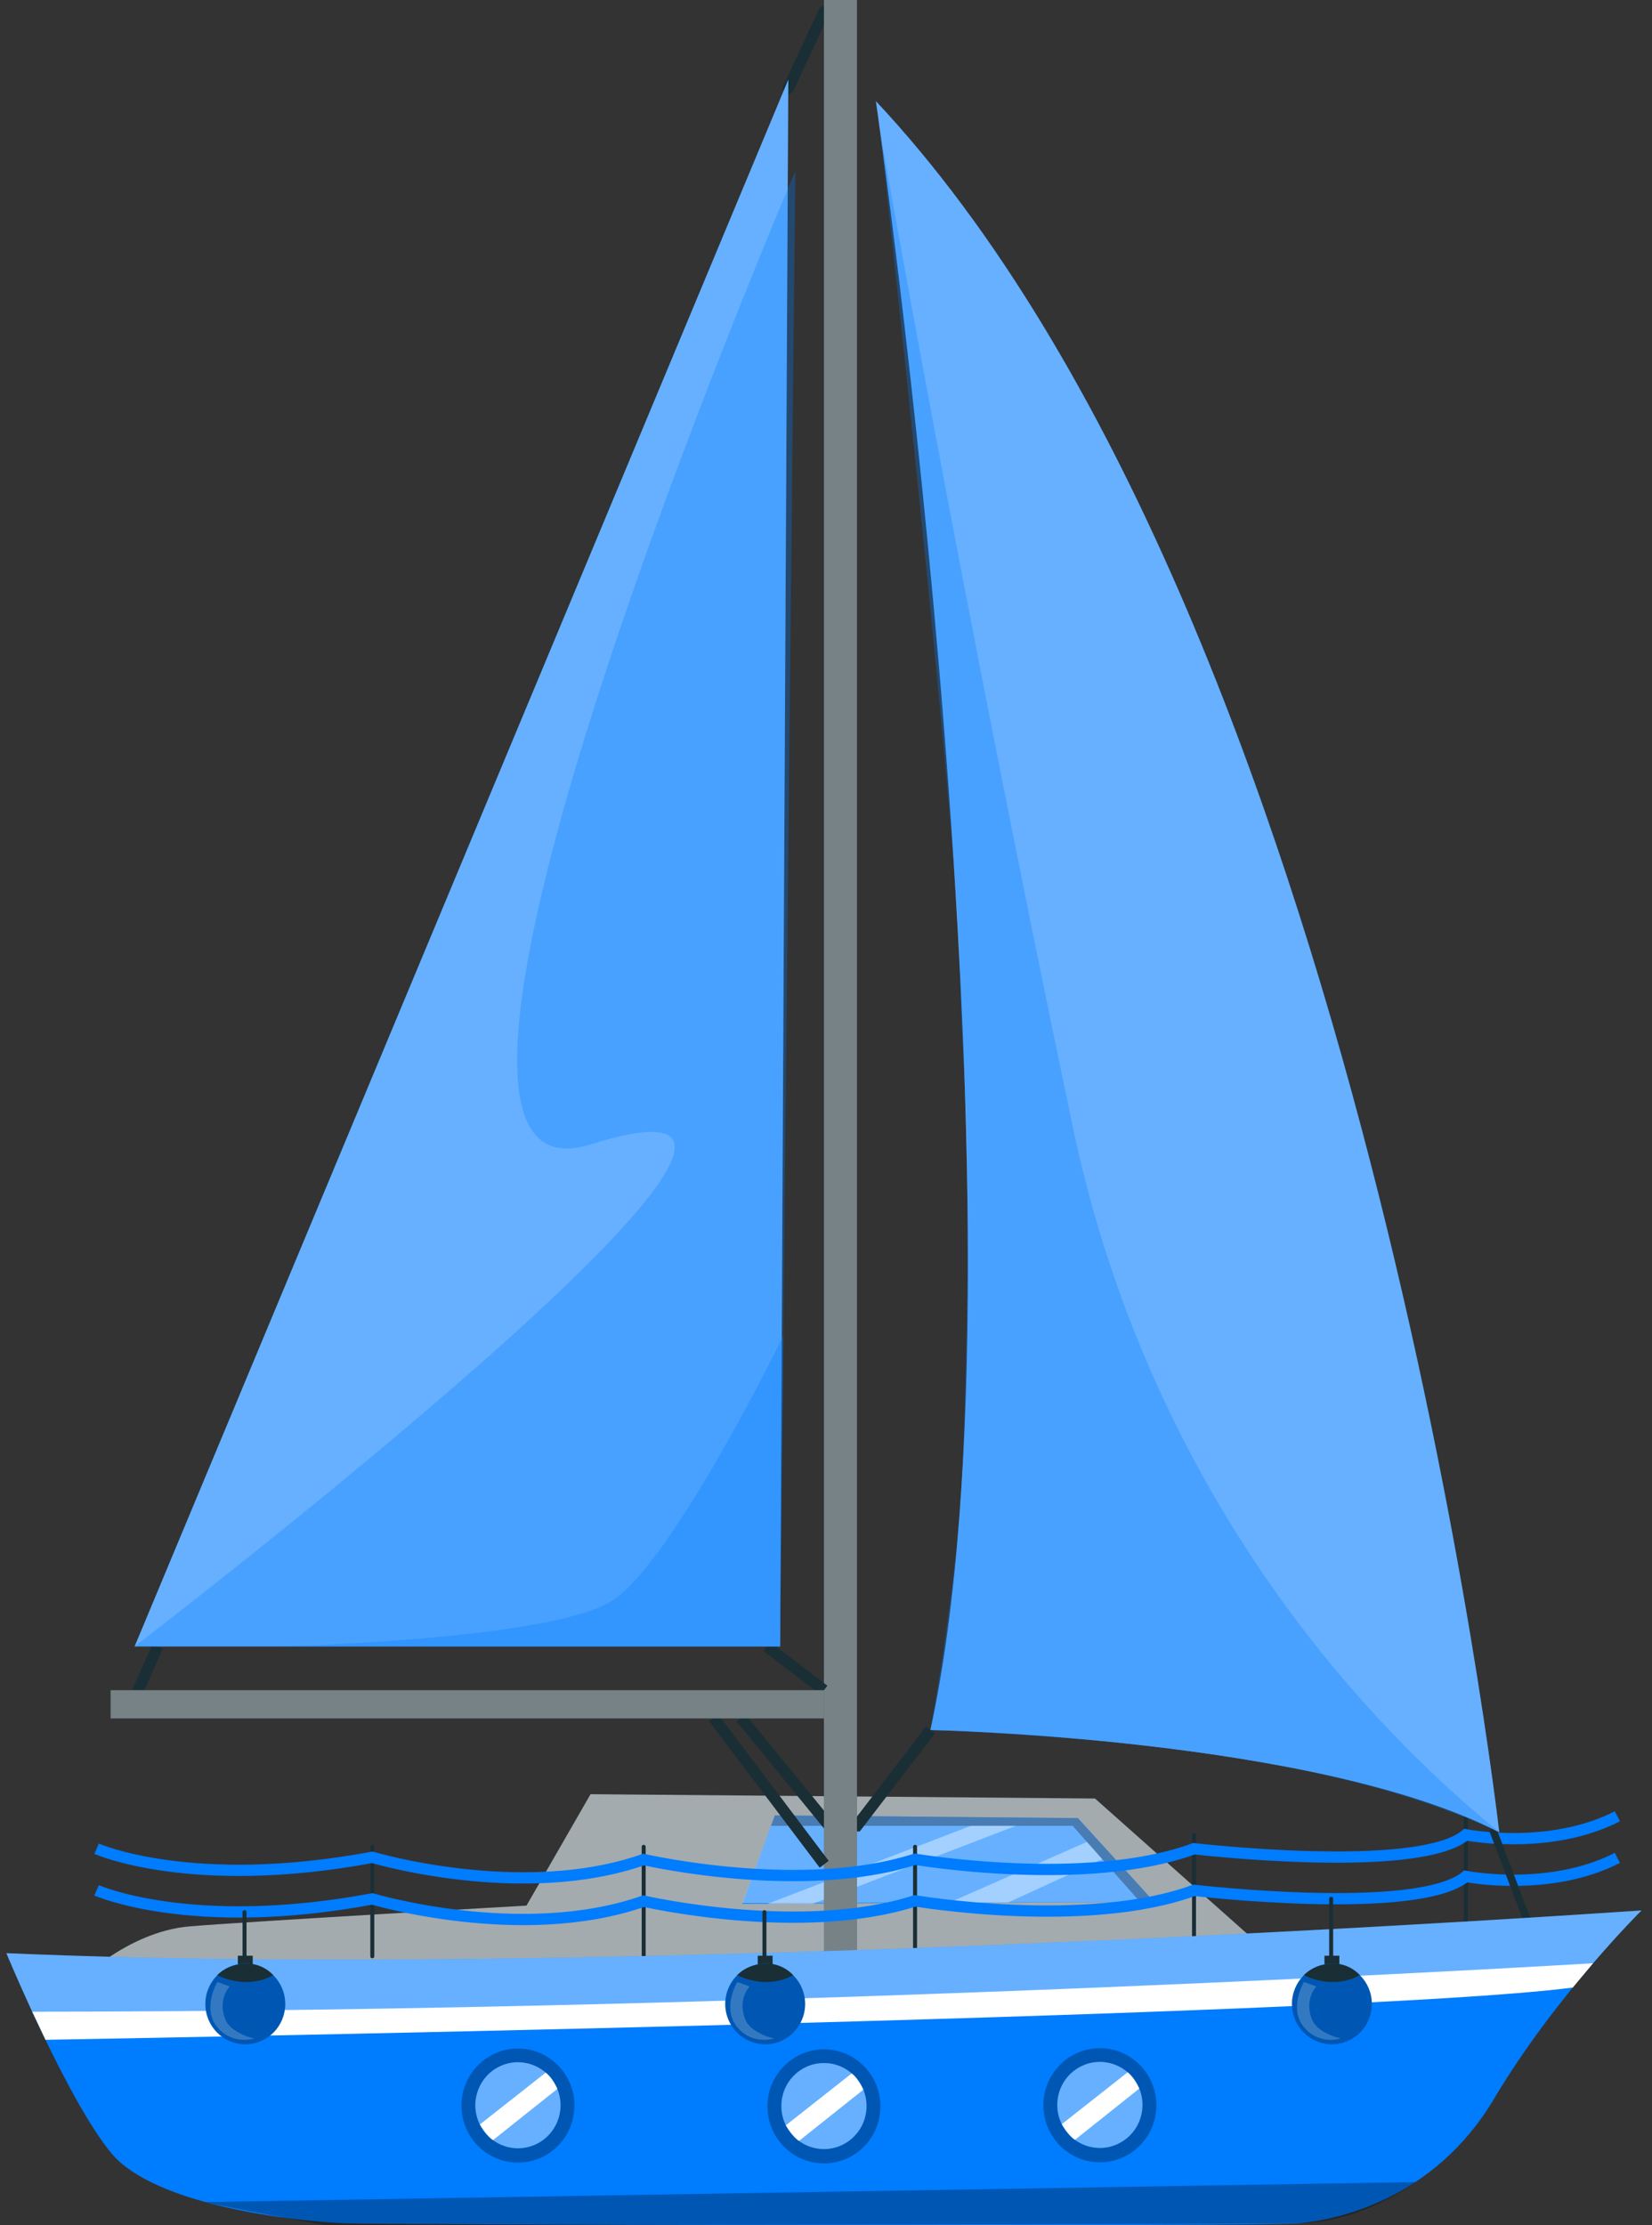<svg width="98" height="132" viewBox="0 0 98 132" fill="none" xmlns="http://www.w3.org/2000/svg">
<rect x="0" y="0" width="98" height="132" fill="#333333" stroke="none"/>
<g clip-path="url(#clip0_3288_2744)">
<path d="M4.435 117.754C4.435 117.754 7.484 114.577 11.272 114.269C15.061 113.962 31.232 113.04 31.232 113.04L35.032 106.431L64.958 106.687L76.139 116.627L4.435 117.754L4.435 117.754Z" fill="#1A2E35"/>
<path opacity="0.6" d="M4.435 117.754C4.435 117.754 7.484 114.577 11.272 114.269C15.061 113.962 31.232 113.04 31.232 113.04L35.032 106.431L64.958 106.687L76.139 116.627L4.435 117.754L4.435 117.754Z" fill="white"/>
<path d="M68.472 112.822L63.943 107.85L45.968 107.688L44.033 112.936L68.472 112.822Z" fill="#007CFF"/>
<path opacity="0.4" d="M68.472 112.822L63.943 107.85L45.968 107.688L44.033 112.897L68.472 112.822Z" fill="white"/>
<path opacity="0.3" d="M45.74 108.307H63.632L67.637 112.826L68.537 112.897L63.943 107.85L45.968 107.688L45.74 108.307Z" fill="black"/>
<path opacity="0.4" d="M64.478 109.261L56.322 112.859H59.792L65.392 110.292L64.478 109.261Z" fill="white"/>
<path opacity="0.4" d="M60.263 108.307L48.208 112.936H45.528L57.596 108.307H60.263Z" fill="white"/>
<path d="M21.968 109.548V116.051C21.968 116.204 22.204 116.204 22.204 116.051V109.548C22.204 109.395 21.968 109.395 21.968 109.548Z" fill="#1A2E35"/>
<path d="M38.067 109.548V116.051C38.067 116.204 38.303 116.204 38.303 116.051V109.548C38.303 109.395 38.067 109.395 38.067 109.548Z" fill="#1A2E35"/>
<path d="M54.165 109.548V116.051C54.165 116.204 54.401 116.204 54.401 116.051V109.548C54.401 109.395 54.165 109.395 54.165 109.548Z" fill="#1A2E35"/>
<path d="M70.713 108.841V115.344C70.713 115.497 70.949 115.497 70.949 115.344V108.841C70.949 108.688 70.713 108.688 70.713 108.841Z" fill="#1A2E35"/>
<path d="M86.836 107.741V114.243C86.836 114.397 87.072 114.397 87.072 114.243V107.741C87.072 107.587 86.836 107.587 86.836 107.741Z" fill="#1A2E35"/>
<path d="M50.838 0H48.878V116.051H50.838V0Z" fill="#1A2E35"/>
<path d="M7.987 100.72L9.352 97.665" stroke="#1A2E35" stroke-width="0.669" stroke-miterlimit="10"/>
<path d="M46.763 5.242L48.878 0.708" stroke="#1A2E35" stroke-width="0.669" stroke-linecap="round" stroke-linejoin="round"/>
<path d="M43.962 101.906L49.184 108.307H50.838L55.194 102.624" stroke="#1A2E35" stroke-width="0.669" stroke-miterlimit="10"/>
<path opacity="0.4" d="M50.838 0H48.878V116.051H50.838V0Z" fill="white"/>
<path d="M48.878 100.261H6.561V101.938H48.878V100.261Z" fill="#1A2E35"/>
<path d="M48.878 100.261L45.482 97.665" stroke="#1A2E35" stroke-width="0.669" stroke-miterlimit="10"/>
<path d="M48.893 110.588L42.337 101.906" stroke="#1A2E35" stroke-width="0.669" stroke-miterlimit="10"/>
<path d="M7.987 97.665H46.277L46.763 4.725L7.987 97.665Z" fill="#007CFF"/>
<path opacity="0.4" d="M7.987 97.665H46.277L46.763 4.725L7.987 97.665Z" fill="white"/>
<path opacity="0.4" d="M48.878 100.261H6.561V101.938H48.878V100.261Z" fill="white"/>
<path opacity="0.3" d="M7.987 97.665C7.987 97.665 55.158 61.547 35.025 67.89C20.453 72.481 47.18 10.154 47.18 10.154L46.277 97.665H7.987Z" fill="#007CFF"/>
<path d="M5.731 109.666C5.731 109.666 11.359 112.173 22.087 110.176C22.087 110.176 30.959 112.833 38.185 110.307C38.185 110.307 47.51 112.458 54.283 110.29C54.283 110.29 64.451 112.007 70.831 109.666C70.831 109.666 84.101 111.214 86.954 108.841C86.954 108.841 91.915 109.812 95.945 107.741" stroke="#007CFF" stroke-width="0.669" stroke-miterlimit="10"/>
<path d="M5.731 112.134C5.731 112.134 11.359 114.641 22.087 112.644C22.087 112.644 30.959 115.302 38.185 112.775C38.185 112.775 47.51 114.926 54.283 112.758C54.283 112.758 64.451 114.475 70.831 112.134C70.831 112.134 84.101 113.682 86.954 111.31C86.954 111.31 91.915 112.28 95.945 110.209" stroke="#007CFF" stroke-width="0.669" stroke-miterlimit="10"/>
<path d="M88.543 108.494L90.721 114.244" stroke="#1A2E35" stroke-width="0.446" stroke-miterlimit="10"/>
<path d="M55.194 102.624C55.194 102.624 78.075 103.09 88.938 108.692C88.938 108.692 80.848 36.806 51.959 5.999C51.959 5.999 61.666 72.983 55.194 102.624Z" fill="#007CFF"/>
<path opacity="0.4" d="M55.194 102.624C55.194 102.624 78.075 103.09 88.938 108.692C88.938 108.692 80.848 36.806 51.959 5.999C51.959 5.999 61.666 72.983 55.194 102.624Z" fill="white"/>
<path d="M0.378 115.861C0.378 115.861 3.993 124.582 6.604 127.725C9.215 130.869 17.649 131.782 20.461 131.883C23.273 131.984 74.986 132.086 77.094 131.883C79.203 131.68 85.027 130.565 88.642 124.481C92.257 118.396 97.378 113.327 97.378 113.327C97.281 113.327 37.989 117.505 0.378 115.862L0.378 115.861Z" fill="#007CFF"/>
<path d="M1.91 119.333L2.698 121.001C2.698 121.001 79.454 119.702 93.3 117.901L94.506 116.459C94.506 116.459 47.285 119.333 1.91 119.333Z" fill="white"/>
<path opacity="0.4" d="M0.378 115.861C0.378 115.861 0.999 117.357 1.91 119.333C1.91 119.333 74.415 119.447 94.505 116.459C96.166 114.528 97.378 113.326 97.378 113.326C97.282 113.326 37.989 117.505 0.378 115.861Z" fill="white"/>
<path opacity="0.3" d="M33.986 125.683C34.413 123.865 33.3 122.041 31.499 121.61C29.698 121.178 27.893 122.303 27.465 124.121C27.038 125.939 28.152 127.763 29.952 128.194C31.753 128.626 33.559 127.501 33.986 125.683Z" fill="black"/>
<path d="M31.687 127.242C32.977 126.706 33.593 125.215 33.061 123.912C32.53 122.609 31.053 121.988 29.763 122.524C28.473 123.061 27.858 124.552 28.389 125.855C28.921 127.158 30.397 127.779 31.687 127.242Z" fill="#007CFF"/>
<path opacity="0.4" d="M31.687 127.242C32.977 126.706 33.593 125.215 33.061 123.912C32.53 122.609 31.053 121.988 29.763 122.524C28.473 123.061 27.858 124.552 28.389 125.855C28.921 127.158 30.397 127.779 31.687 127.242Z" fill="white"/>
<path d="M32.371 122.948L28.467 126.023C28.467 126.023 28.87 126.722 29.248 126.95L33.063 123.913C33.063 123.913 32.763 123.228 32.37 122.948L32.371 122.948Z" fill="white"/>
<path opacity="0.3" d="M51.312 127.275C52.584 125.917 52.525 123.776 51.181 122.491C49.836 121.207 47.715 121.267 46.444 122.624C45.172 123.982 45.231 126.124 46.575 127.408C47.92 128.692 50.041 128.632 51.312 127.275Z" fill="black"/>
<path d="M50.665 126.734C51.651 125.738 51.651 124.123 50.665 123.126C49.678 122.13 48.078 122.13 47.092 123.126C46.105 124.123 46.105 125.738 47.092 126.734C48.078 127.731 49.678 127.731 50.665 126.734Z" fill="#007CFF"/>
<path opacity="0.4" d="M50.665 126.734C51.651 125.738 51.651 124.123 50.665 123.126C49.678 122.13 48.078 122.13 47.092 123.126C46.105 124.123 46.105 125.738 47.092 126.734C48.078 127.731 49.678 127.731 50.665 126.734Z" fill="white"/>
<path d="M50.523 122.995L46.619 126.071C46.619 126.071 47.023 126.769 47.4 126.997L51.215 123.961C51.215 123.961 50.916 123.275 50.523 122.996L50.523 122.995Z" fill="white"/>
<path opacity="0.3" d="M67.616 127.275C68.925 125.954 68.925 123.811 67.616 122.49C66.308 121.168 64.186 121.168 62.877 122.49C61.569 123.811 61.569 125.954 62.877 127.275C64.186 128.597 66.308 128.597 67.616 127.275Z" fill="black"/>
<path d="M67.706 125.449C68.025 124.077 67.183 122.704 65.825 122.381C64.467 122.058 63.107 122.909 62.788 124.28C62.468 125.652 63.31 127.025 64.668 127.348C66.027 127.67 67.386 126.82 67.706 125.449Z" fill="#007CFF"/>
<path opacity="0.4" d="M67.706 125.449C68.025 124.077 67.183 122.704 65.825 122.381C64.467 122.058 63.107 122.909 62.788 124.28C62.468 125.652 63.31 127.025 64.668 127.348C66.027 127.67 67.386 126.82 67.706 125.449Z" fill="white"/>
<path d="M66.891 122.929L62.987 126.005C62.987 126.005 63.391 126.703 63.769 126.932L67.584 123.895C67.584 123.895 67.284 123.209 66.891 122.93L66.891 122.929Z" fill="white"/>
<path opacity="0.3" d="M52.213 7.822C52.213 7.822 56.923 34.835 63.641 66.852C67.093 83.306 76.022 98.072 88.937 108.691C80.517 104.739 68.617 103.161 55.194 102.623C55.194 102.623 56.855 93.454 57.106 87.036C57.257 83.147 57.477 75.665 57.382 68.862C57.32 64.437 56.946 60.265 56.948 57.67C56.952 50.585 52.213 7.822 52.213 7.822V7.822Z" fill="#007CFF"/>
<path d="M14.389 113.424V116.06C14.389 116.213 14.625 116.213 14.625 116.06V113.424C14.625 113.271 14.389 113.271 14.389 113.424Z" fill="#1A2E35"/>
<path d="M14.993 116.013H14.109V116.595H14.993V116.013Z" fill="#1A2E35"/>
<path d="M14.551 121.268C15.86 121.268 16.92 120.197 16.92 118.875C16.92 117.554 15.86 116.483 14.551 116.483C13.243 116.483 12.182 117.554 12.182 118.875C12.182 120.197 13.243 121.268 14.551 121.268Z" fill="#007CFF"/>
<path opacity="0.3" d="M14.551 121.268C15.86 121.268 16.92 120.197 16.92 118.875C16.92 117.554 15.86 116.483 14.551 116.483C13.243 116.483 12.182 117.554 12.182 118.875C12.182 120.197 13.243 121.268 14.551 121.268Z" fill="black"/>
<path opacity="0.2" d="M12.894 117.572C12.894 117.572 12.006 119.072 12.832 120.17C13.726 121.359 15.076 120.922 15.076 120.922C15.076 120.922 13.7 120.637 13.361 119.775C12.895 118.588 13.626 117.836 13.626 117.836L12.894 117.572Z" fill="white"/>
<path d="M12.894 117.166C12.894 117.166 14.552 118.081 16.208 117.166C16.208 117.166 15.591 116.429 14.551 116.483C13.512 116.536 13.005 117.049 12.894 117.166Z" fill="#1A2E35"/>
<path d="M45.23 113.424V116.06C45.23 116.213 45.466 116.213 45.466 116.06V113.424C45.466 113.271 45.23 113.271 45.23 113.424Z" fill="#1A2E35"/>
<path d="M45.834 116.013H44.95V116.595H45.834V116.013Z" fill="#1A2E35"/>
<path d="M45.392 121.268C46.7 121.268 47.761 120.197 47.761 118.875C47.761 117.554 46.7 116.483 45.392 116.483C44.084 116.483 43.023 117.554 43.023 118.875C43.023 120.197 44.084 121.268 45.392 121.268Z" fill="#007CFF"/>
<path opacity="0.3" d="M45.392 121.268C46.7 121.268 47.761 120.197 47.761 118.875C47.761 117.554 46.7 116.483 45.392 116.483C44.084 116.483 43.023 117.554 43.023 118.875C43.023 120.197 44.084 121.268 45.392 121.268Z" fill="black"/>
<path opacity="0.2" d="M43.735 117.572C43.735 117.572 42.847 119.072 43.673 120.17C44.567 121.359 45.916 120.922 45.916 120.922C45.916 120.922 44.541 120.637 44.202 119.775C43.735 118.588 44.467 117.836 44.467 117.836L43.735 117.572Z" fill="white"/>
<path d="M43.735 117.166C43.735 117.166 45.393 118.081 47.049 117.166C47.049 117.166 46.432 116.429 45.392 116.483C44.352 116.536 43.846 117.049 43.735 117.166Z" fill="#1A2E35"/>
<path d="M78.849 112.629V116.059C78.849 116.213 79.085 116.213 79.085 116.059V112.629C79.085 112.475 78.849 112.475 78.849 112.629Z" fill="#1A2E35"/>
<path d="M79.453 116.013H78.569V116.595H79.453V116.013Z" fill="#1A2E35"/>
<path d="M79.011 121.268C80.32 121.268 81.38 120.197 81.38 118.875C81.38 117.554 80.32 116.483 79.011 116.483C77.703 116.483 76.642 117.554 76.642 118.875C76.642 120.197 77.703 121.268 79.011 121.268Z" fill="#007CFF"/>
<path opacity="0.3" d="M79.011 121.268C80.32 121.268 81.38 120.197 81.38 118.875C81.38 117.554 80.32 116.483 79.011 116.483C77.703 116.483 76.642 117.554 76.642 118.875C76.642 120.197 77.703 121.268 79.011 121.268Z" fill="black"/>
<path opacity="0.2" d="M77.354 117.572C77.354 117.572 76.466 119.072 77.292 120.17C78.186 121.359 79.536 120.922 79.536 120.922C79.536 120.922 78.16 120.637 77.821 119.775C77.355 118.588 78.086 117.836 78.086 117.836L77.354 117.572Z" fill="white"/>
<path d="M77.354 117.166C77.354 117.166 79.012 118.081 80.668 117.166C80.668 117.166 80.051 116.429 79.011 116.483C77.972 116.536 77.465 117.049 77.354 117.166Z" fill="#1A2E35"/>
<path opacity="0.3" d="M16.554 97.665C16.554 97.665 32.651 97.292 36.303 94.959C39.955 92.626 46.468 79.231 46.468 79.231L46.277 97.666H16.554" fill="#007CFF"/>
<path opacity="0.3" d="M12.182 130.625L83.962 129.439C83.962 129.439 80.857 131.813 77.095 131.883C73.332 131.953 19.305 132 19.305 132C19.305 132 12.898 130.834 12.182 130.625Z" fill="black"/>
</g>
<defs>
<clipPath id="clip0_3288_2744">
<rect width="97" height="132" fill="white" transform="translate(0.378)"/>
</clipPath>
</defs>
</svg>
